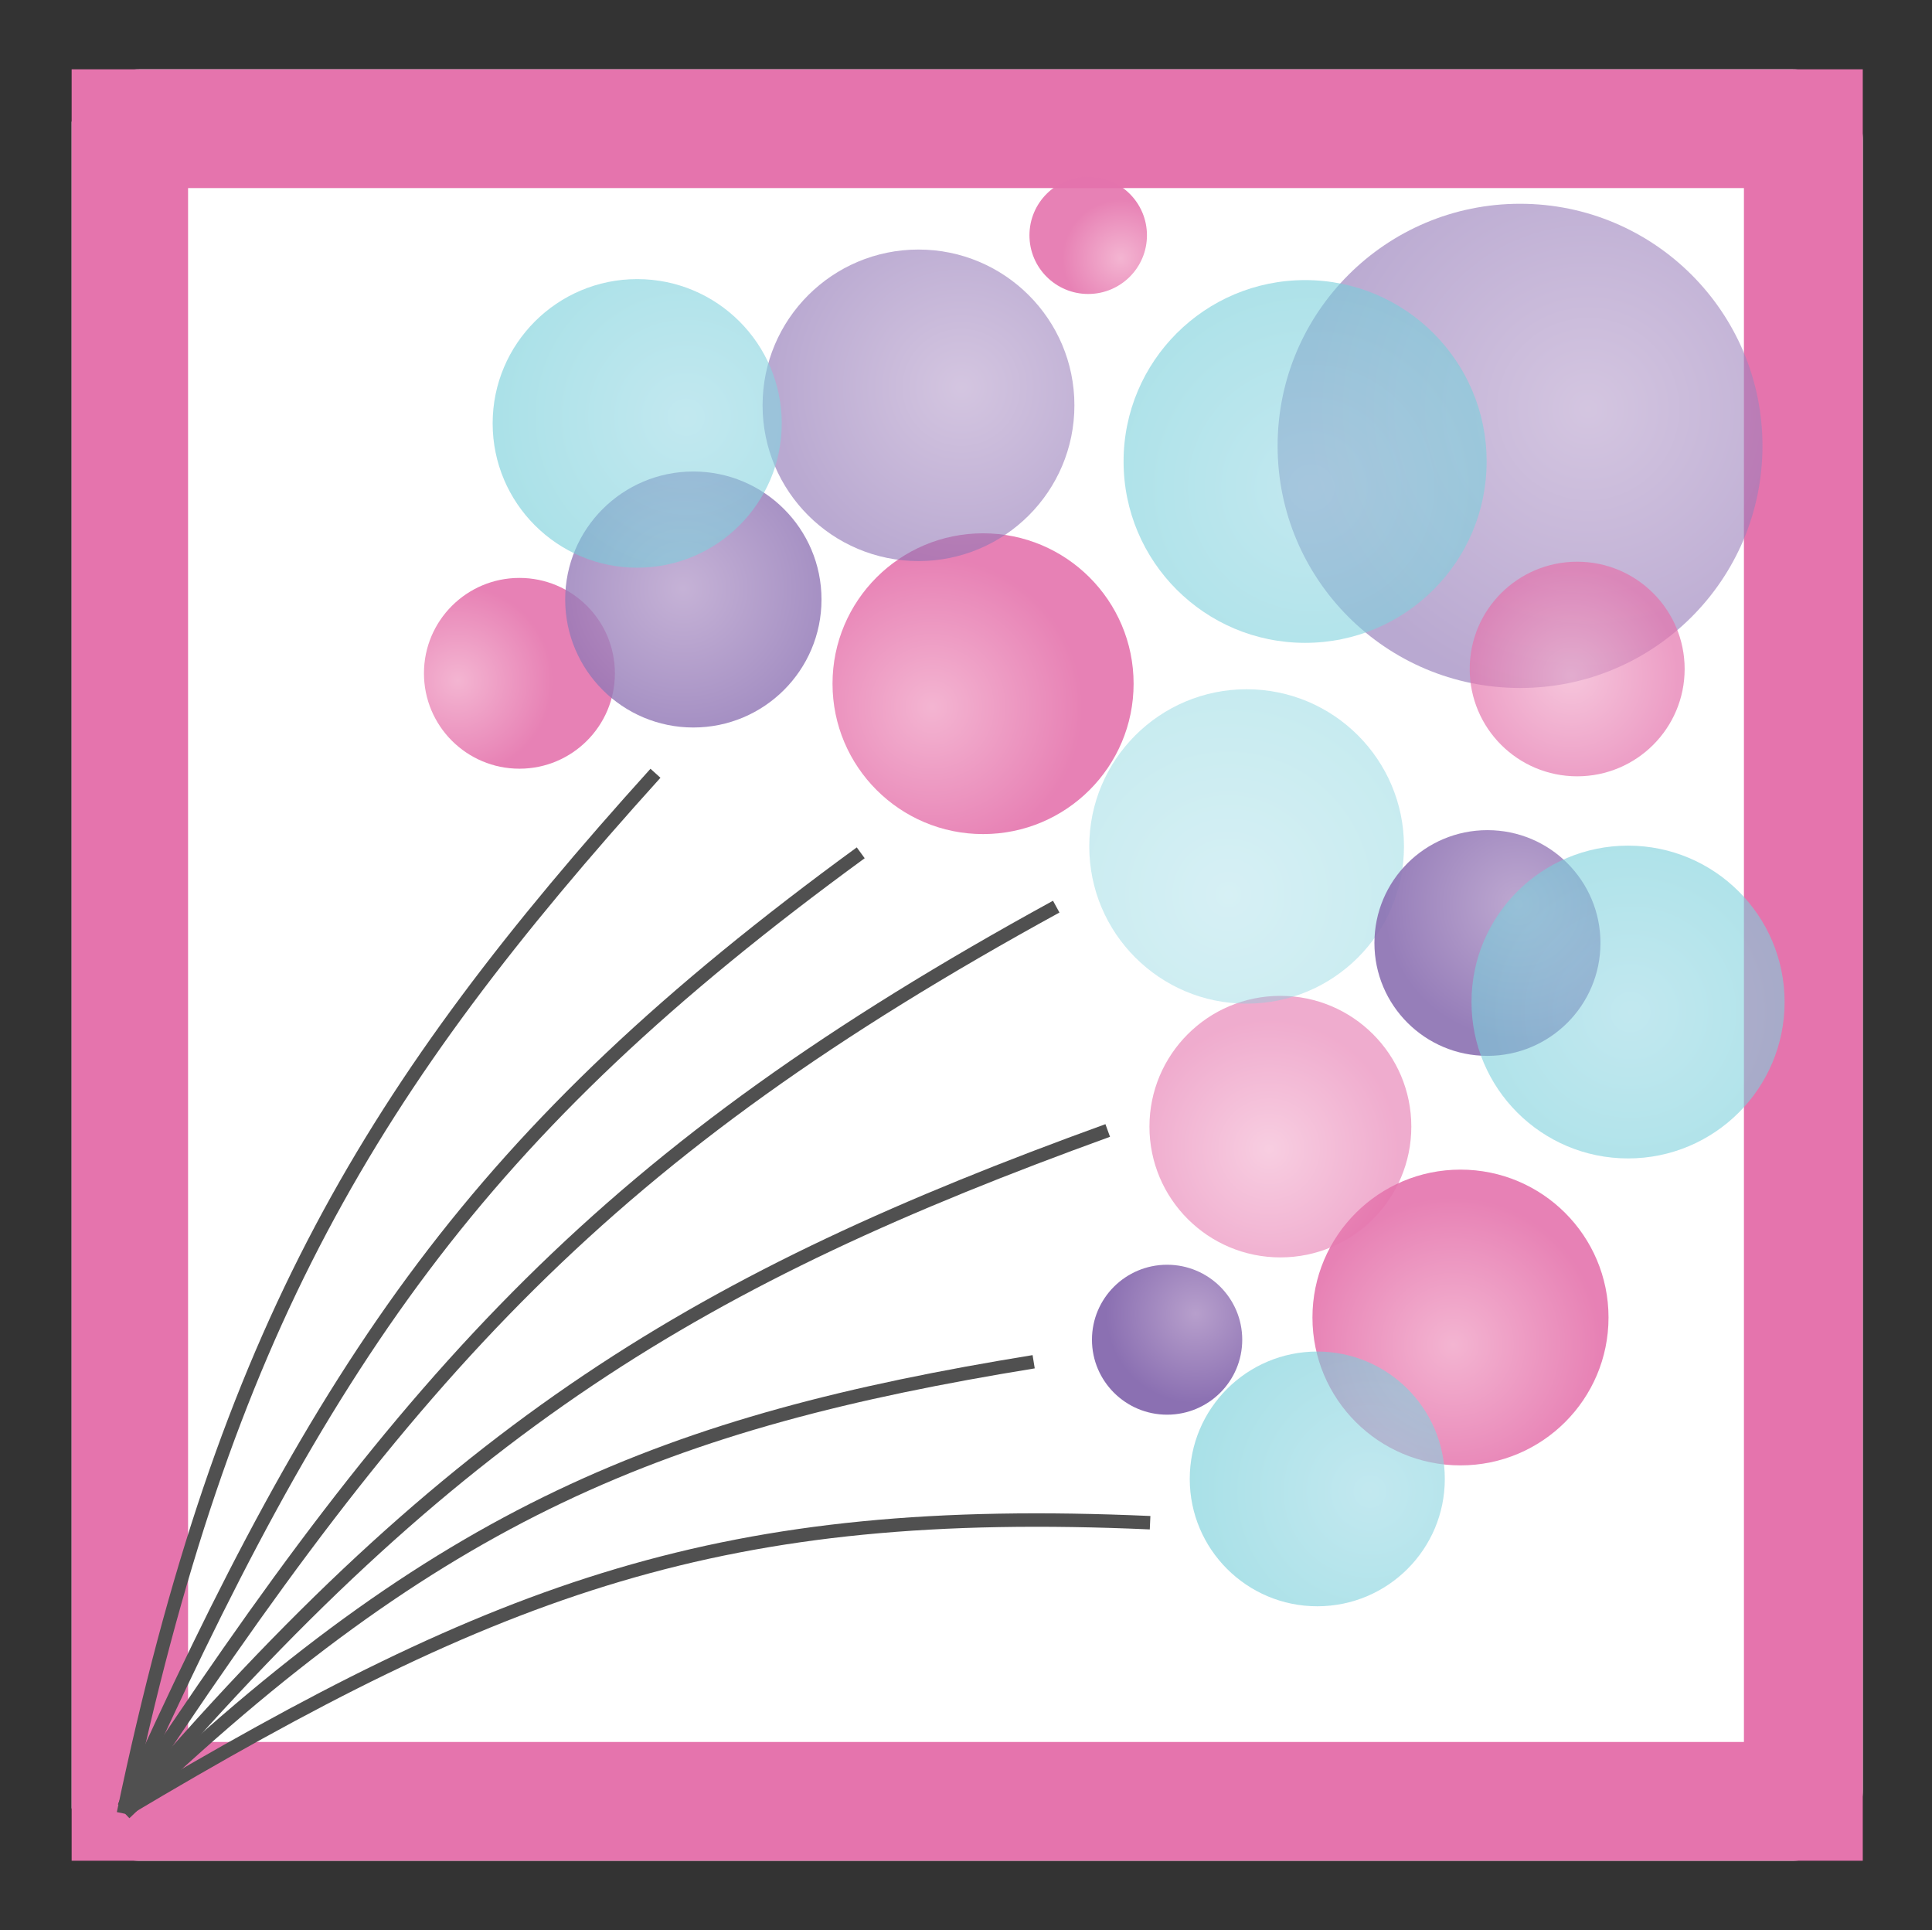 <svg id="Layer_1" data-name="Layer 1" xmlns="http://www.w3.org/2000/svg" xmlns:xlink="http://www.w3.org/1999/xlink" viewBox="0 0 215.73 215.47"><rect x="0" y="0" width="215.73" height="215.47" fill="#333333" stroke="none"/><defs><style>.cls-1,.cls-21,.cls-4{fill:none;}.cls-2{clip-path:url(#clip-path);}.cls-3{fill:#fff;}.cls-4{stroke:#e574ad;stroke-width:21px;}.cls-10,.cls-12,.cls-13,.cls-17,.cls-19,.cls-20,.cls-5{fill-opacity:0.6;}.cls-5{fill:url(#radial-gradient);}.cls-16,.cls-6,.cls-7,.cls-8,.cls-9{fill-opacity:0.9;}.cls-6{fill:url(#radial-gradient-2);}.cls-7{fill:url(#radial-gradient-3);}.cls-8{fill:url(#radial-gradient-4);}.cls-9{fill:url(#radial-gradient-5);}.cls-10{fill:url(#radial-gradient-6);}.cls-11{fill-opacity:0.7;fill:url(#radial-gradient-7);}.cls-12{fill:url(#radial-gradient-8);}.cls-13{fill:url(#radial-gradient-9);}.cls-14{fill-opacity:0.4;fill:url(#radial-gradient-10);}.cls-15{fill:url(#radial-gradient-11);}.cls-16{fill:url(#radial-gradient-12);}.cls-17{fill:url(#radial-gradient-13);}.cls-18{fill-opacity:0.8;fill:url(#radial-gradient-14);}.cls-19{fill:url(#radial-gradient-15);}.cls-20{fill:url(#radial-gradient-16);}.cls-21{stroke:#505050;stroke-width:1.5px;}</style><clipPath id="clip-path" transform="translate(8 7.74)"><rect class="cls-1" width="200" height="200"/></clipPath><radialGradient id="radial-gradient" cx="-850.21" cy="642.93" r="1" gradientTransform="matrix(-13.19, 29.47, 29.51, 13.18, -30009.6, 16627.82)" gradientUnits="userSpaceOnUse"><stop offset="0" stop-color="#b79fcc"/><stop offset="1" stop-color="#8b70b2"/></radialGradient><radialGradient id="radial-gradient-2" cx="-832.16" cy="634.81" r="1" gradientTransform="matrix(0.24, 10.55, 10.56, -0.23, -6452.73, 9001.22)" gradientUnits="userSpaceOnUse"><stop offset="0" stop-color="#f3adcd"/><stop offset="1" stop-color="#e574ad"/></radialGradient><radialGradient id="radial-gradient-3" cx="-815.39" cy="630.94" r="1" gradientTransform="matrix(0.14, 6.49, 6.5, -0.14, -3861.83, 5409.02)" xlink:href="#radial-gradient-2"/><radialGradient id="radial-gradient-4" cx="-841.98" cy="637.08" r="1" gradientTransform="matrix(0.37, 16.63, 16.65, -0.37, -10191.58, 14316.65)" xlink:href="#radial-gradient-2"/><radialGradient id="radial-gradient-5" cx="-841.69" cy="637.01" r="1" gradientTransform="matrix(0.36, 16.35, 16.37, -0.36, -9962.48, 14140.95)" xlink:href="#radial-gradient-2"/><radialGradient id="radial-gradient-6" cx="-839.43" cy="636.49" r="1" gradientTransform="matrix(0.32, 14.46, 14.48, -0.32, -8805.93, 12470.03)" xlink:href="#radial-gradient-2"/><radialGradient id="radial-gradient-7" cx="-835.15" cy="635.5" r="1" gradientTransform="matrix(0.26, 11.87, 11.88, -0.26, -7157.24, 10154)" xlink:href="#radial-gradient-2"/><radialGradient id="radial-gradient-8" cx="-854.3" cy="631.78" r="1" gradientTransform="matrix(21.93, 17.56, 17.59, -21.91, 7774.69, 29010.39)" gradientUnits="userSpaceOnUse"><stop offset="0" stop-color="#99d9e5"/><stop offset="1" stop-color="#5fc7d2"/></radialGradient><radialGradient id="radial-gradient-9" cx="-855.7" cy="634.53" r="1" gradientTransform="matrix(31.24, 25.01, 25.05, -31.2, 10983.74, 41252.98)" xlink:href="#radial-gradient-8"/><radialGradient id="radial-gradient-10" cx="-855.19" cy="633.53" r="1" gradientTransform="matrix(27.08, 21.68, 21.71, -27.04, 9541.76, 35771.2)" xlink:href="#radial-gradient-8"/><radialGradient id="radial-gradient-11" cx="-830.62" cy="647.23" r="1" gradientTransform="matrix(-4.09, 9.13, 9.14, 4.08, -9179.4, 5089.6)" xlink:href="#radial-gradient"/><radialGradient id="radial-gradient-12" cx="-840.14" cy="645.14" r="1" gradientTransform="matrix(-6.15, 13.74, 13.76, 6.14, -13874.33, 7683.4)" xlink:href="#radial-gradient"/><radialGradient id="radial-gradient-13" cx="-845.33" cy="644" r="1" gradientTransform="matrix(-8.49, 18.96, 18.98, 8.48, -19292.64, 10609.49)" xlink:href="#radial-gradient"/><radialGradient id="radial-gradient-14" cx="-842.37" cy="644.65" r="1" gradientTransform="matrix(-6.97, 15.57, 15.59, 6.96, -15845.14, 8694.64)" xlink:href="#radial-gradient"/><radialGradient id="radial-gradient-15" cx="-854.85" cy="632.87" r="1" gradientTransform="matrix(24.86, 19.91, 19.94, -24.83, 8709.02, 32780.85)" xlink:href="#radial-gradient-8"/><radialGradient id="radial-gradient-16" cx="-855.17" cy="633.49" r="1" gradientTransform="matrix(26.94, 21.57, 21.6, -26.91, 9536.9, 35605.92)" xlink:href="#radial-gradient-8"/></defs><title>logoglit</title><g class="cls-2"><path class="cls-3" d="M7.64,0H192.09A7.9,7.9,0,0,1,200,7.89V192.11a7.9,7.9,0,0,1-7.91,7.89H7.64a7.9,7.9,0,0,1-7.9-7.89V7.89A7.9,7.9,0,0,1,7.64,0Z" transform="translate(8 7.74)"/><path class="cls-4" d="M7.64,2.76H192.09a5.14,5.14,0,0,1,5.14,5.13V192.11a5.14,5.14,0,0,1-5.14,5.13H7.64a5.14,5.14,0,0,1-5.14-5.13V7.89A5.14,5.14,0,0,1,7.64,2.76Z" transform="translate(8 7.74)"/><ellipse class="cls-5" cx="169.73" cy="49.78" rx="27.07" ry="27.03"/><ellipse class="cls-6" cx="58" cy="75.17" rx="10.66" ry="10.65"/><ellipse class="cls-7" cx="121.51" cy="26.27" rx="6.56" ry="6.55"/><ellipse class="cls-8" cx="109.77" cy="76.33" rx="16.81" ry="16.79"/><ellipse class="cls-9" cx="163.08" cy="147.09" rx="16.53" ry="16.51"/><ellipse class="cls-10" cx="142.97" cy="125.78" rx="14.62" ry="14.6"/><ellipse class="cls-11" cx="176.11" cy="74.69" rx="12" ry="11.98"/><ellipse class="cls-12" cx="147.09" cy="165.11" rx="14.24" ry="14.22"/><ellipse class="cls-13" cx="145.73" cy="51.52" rx="20.27" ry="20.25"/><ellipse class="cls-14" cx="139.2" cy="94.5" rx="17.57" ry="17.55"/><ellipse class="cls-15" cx="130.32" cy="149.57" rx="8.39" ry="8.37"/><ellipse class="cls-16" cx="166.09" cy="105.28" rx="12.62" ry="12.6"/><ellipse class="cls-17" cx="102.56" cy="45.25" rx="17.41" ry="17.39"/><ellipse class="cls-18" cx="77.42" cy="66.93" rx="14.31" ry="14.29"/><ellipse class="cls-19" cx="71.15" cy="47.27" rx="16.14" ry="16.11"/><ellipse class="cls-20" cx="181.79" cy="111.87" rx="17.48" ry="17.46"/><rect class="cls-1" x="43.87" y="7.86" width="47.76" height="47.7" transform="translate(3.6 19.69) rotate(-9.77)"/><rect class="cls-1" x="100.55" y="4.71" width="56.69" height="56.76" transform="translate(80.61 161.41) rotate(-79.38)"/><polygon class="cls-1" points="84.15 83.88 112.66 43 153.6 71.47 125.08 112.36 84.15 83.88"/><rect class="cls-1" x="135.07" y="110.41" width="54.6" height="54.56" transform="translate(-34.38 87.1) rotate(-24.4)"/><rect class="cls-1" x="162.84" y="84.45" width="28.38" height="28.35" transform="translate(4.92 13.47) rotate(-1.84)"/><rect class="cls-1" x="38.75" y="56.04" width="23.62" height="23.65" transform="translate(-12.64 121.34) rotate(-86.03)"/><path class="cls-21" d="M5.78,194.72c11.38-54.29,27.69-81,59.41-116.13" transform="translate(8 7.74)"/><path class="cls-21" d="M5.93,194.71c35.2-33.77,60.54-43.76,101.49-50.42" transform="translate(8 7.74)"/><path class="cls-21" d="M6.2,194.17c36.62-43,64.17-59.27,109.49-75.7" transform="translate(8 7.74)"/><path class="cls-21" d="M5.87,193.94C28.48,143.7,44.92,119,88.11,87.47" transform="translate(8 7.74)"/><path class="cls-21" d="M5.93,194.37c42.14-25.12,66.79-34.23,114.49-32.11" transform="translate(8 7.74)"/><path class="cls-21" d="M5.79,194.11C38.26,144.71,59.71,121,109.94,93.48" transform="translate(8 7.74)"/></g></svg>